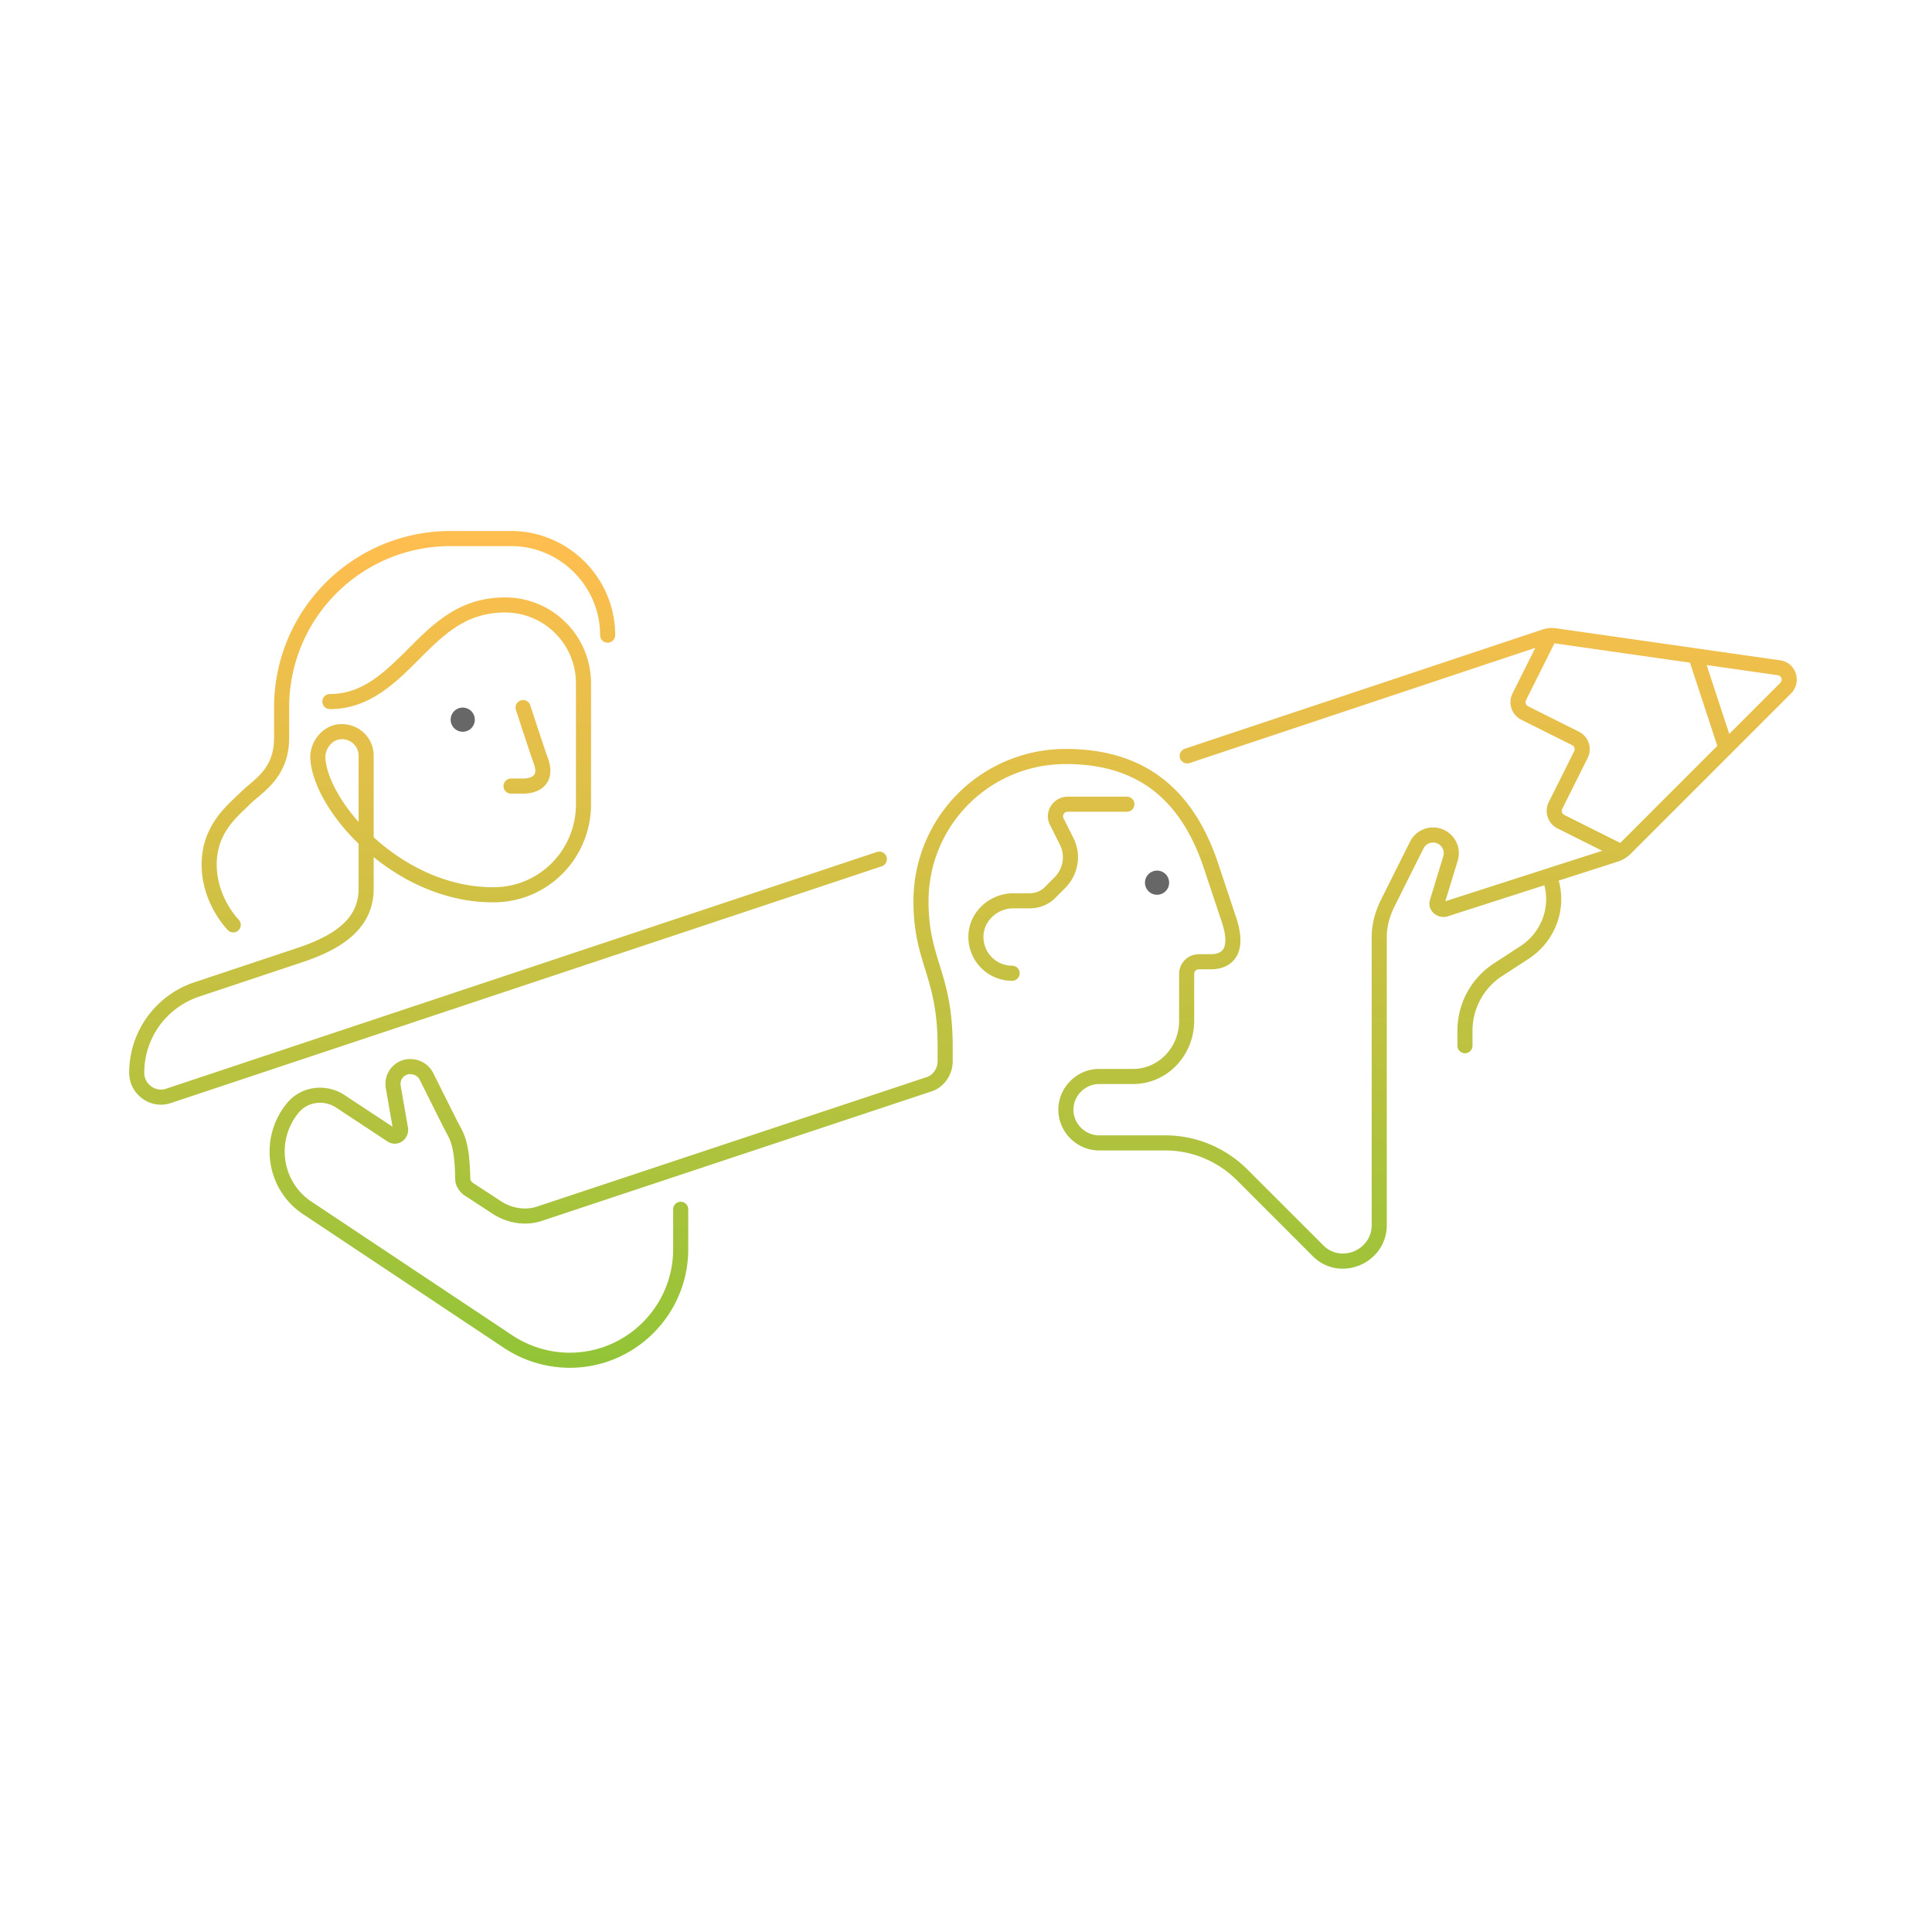 <svg width="320" height="320" viewBox="0 0 320 320" fill="none" xmlns="http://www.w3.org/2000/svg"><path d="M87.834 116.815a1.25 1.25 0 1 0-2.379.77l2.379-.77Zm1.81 9.385 1.186-.395a.74.74 0 0 0-.01-.032l-1.175.427Zm-5 2.75a1.25 1.25 0 0 0 0 2.5v-2.5Zm-30-14a1.25 1.25 0 0 0 0 2.5v-2.5Zm44.75-9.75a1.25 1.25 0 0 0 2.501 0h-2.5Zm-61.633 48.884a1.25 1.25 0 0 0 1.767-1.768l-1.767 1.768Zm129.884 8.366a1.25 1.25 0 0 0 0-2.5v2.5Zm-6-7.45-1.25-.038v.001l1.25.037Zm12.4-7.3-.884-.884-.046.048.93.836Zm2.6-8.4-1.119.559.01.019 1.109-.578Zm-1.6-3.2 1.118-.559-.018-.034-1.1.593Zm11.6-1.65a1.25 1.25 0 0 0 0-2.5v2.5Zm97.812-10.86a1.25 1.25 0 1 0 2.375-.78l-2.375.78Zm-2.225-14.78a1.25 1.25 0 0 0-2.375.78l2.375-.78Zm-24.869-2.051a1.25 1.25 0 0 0-2.236-1.118l2.236 1.118Zm-5.718 8.641-1.118-.559 1.118.559Zm.9 2.7.559-1.118-.559 1.118Zm8.4 4.2-.559 1.118.559-1.118Zm.9 2.7-1.118-.559 1.118.559Zm-4.2 8.4 1.118.559-1.118-.559Zm.9 2.7.559-1.118-.559 1.118Zm8.641 5.718a1.25 1.25 0 0 0 1.118-2.236l-1.118 2.236ZM81.945 148.2l-.016-1.25.016 1.25Zm-29.3-22.6-1.25.059.002.017 1.248-.076Zm3.6-4.4-.104-1.246-.015.002.119 1.244Zm-6.6 37 .395 1.186-.395-1.186Zm-17.1 5.7-.396-1.186-.006.002.401 1.184Zm-4.6 17.6-.396-1.186-.013.005.409 1.181Zm118.095-38.014a1.25 1.25 0 0 0-.79-2.372l.79 2.372Zm50.209-19.472a1.25 1.25 0 0 0 .791 2.372l-.791-2.372Zm59.496-18.514.395 1.186-.395-1.186Zm1.8-.2-.206 1.233.029.004.177-1.237Zm37.1 5.3-.177 1.237.022.003.155-1.24Zm1.1 3.4-.884-.884.884.884Zm-26.5 26.5.883.884-.883-.884Zm-1.6 1 .382 1.19.013-.004-.395-1.186Zm-28.3 9.1.303 1.213a2.35 2.35 0 0 0 .079-.023l-.382-1.19Zm-1.3-1.2-1.196-.365-.006.022 1.202.343Zm2.2-7.2 1.195.365.002-.006-1.197-.359Zm-5.6-2.2-1.119-.559 1.119.559Zm-4.9 9.8-1.119-.559a.332.332 0 0 1-.013.027l1.132.532Zm-11.5 57.3.895-.872-.012-.012-.883.884Zm-14.7-54.8-1.186.395 1.186-.395Zm-3-9 1.185-.395-.001-.003-1.184.398Zm-46.7 36.3-.373-1.193-.022.007.395 1.186Zm-64.4 21.4-.395-1.186-.016.005.41 1.181Zm-7-.9-.684 1.047.026.016.657-1.063Zm-4.9-3.2-.781.976a1.3 1.3 0 0 0 .097.071l.683-1.047Zm-.9-1.6h1.25v-.021l-1.25.021Zm-2-9-1.118.559.011.023 1.106-.582Zm-7.2-9.6-.19-1.236-.04.007.23 1.229Zm-2.3 3.4 1.231-.214c0-.006-.002-.011-.003-.016l-1.229.23Zm1.2 6.9 1.242-.138a1.139 1.139 0 0 0-.011-.076l-1.231.214Zm-1.5 1 .726-1.017a4.37 4.37 0 0 0-.039-.027L64.844 188Zm-8.5-5.6.687-1.044-.003-.002-.685 1.046Zm-8 1.3.981.774.014-.018-.996-.756Zm2.6 16.4.692-1.041-.008-.005-.684 1.046Zm33.2 22.1.693-1.04v-.001l-.694 1.041Zm29.85-21.9a1.25 1.25 0 0 0-2.5 0h2.5Zm143.817-55.547a1.25 1.25 0 0 0-2.335.894l2.335-.894Zm-5.367 13.047-.676-1.052-.007.004.683 1.048Zm-4.3 2.8.679 1.049.003-.002-.682-1.047Zm-6.75 12.6a1.25 1.25 0 1 0 2.5 0h-2.5Zm-154.75-56-1.19.385v.001l.002.004a.54.54 0 0 1 .005.015l.018.057.072.22.26.802c.22.673.52 1.593.845 2.582.648 1.969 1.405 4.239 1.813 5.361l2.35-.854c-.393-1.078-1.136-3.309-1.788-5.289-.325-.986-.624-1.903-.843-2.574l-.26-.799-.07-.219-.019-.057a.54.54 0 0 0-.005-.015v-.004l-.001-.001-1.19.385Zm1.814 9.395c.404 1.212.112 1.661-.073 1.846-.287.287-.89.509-1.742.509v2.5c1.148 0 2.546-.278 3.51-1.241 1.065-1.065 1.272-2.616.676-4.404l-2.371.79Zm-1.815 2.355h-2v2.5h2v-2.5Zm-3-30c-7.574 0-11.91 4.393-15.883 8.366l1.767 1.768c4.027-4.027 7.691-7.634 14.116-7.634v-2.5Zm-15.883 8.366c-4.072 4.072-7.715 7.634-13.116 7.634v2.5c6.598 0 10.955-4.438 14.883-8.366l-1.767-1.768Zm34.134-2.116c0-9.49-7.76-17.25-17.25-17.25v2.5c8.11 0 14.75 6.64 14.75 14.75h2.5Zm-17.25-17.25H74.645v2.5H84.644v-2.5Zm-10 0c-16.19 0-29.25 13.06-29.25 29.25h2.5c0-14.81 11.94-26.75 26.75-26.75v-2.5Zm-29.25 29.25v5h2.5v-5h-2.5Zm0 5c0 5.329-3.35 6.832-5.634 9.116l1.767 1.768c1.716-1.716 6.367-4.213 6.367-10.884h-2.5Zm-5.634 9.116c-1.868 1.867-6.367 5.258-6.367 11.884h2.5c0-5.374 3.502-7.983 5.634-10.116l-1.767-1.768ZM33.394 143.2c0 3.28 1.093 5.994 2.165 7.87a17.147 17.147 0 0 0 1.484 2.192 12.793 12.793 0 0 0 .651.754l.045.046.014.014.004.004.002.002.001.001.885-.883c.883-.884.884-.884.884-.883l.001.001-.003-.003a.879.879 0 0 1-.022-.024c-.022-.023-.058-.06-.105-.113a10.101 10.101 0 0 1-.404-.478 14.656 14.656 0 0 1-1.266-1.87c-.928-1.624-1.835-3.91-1.835-6.63h-2.5Zm134.251 16.75a4.75 4.75 0 0 1-4.751-4.913l-2.499-.074c-.12 4.099 3.139 7.487 7.25 7.487v-2.5Zm-4.751-4.912c.077-2.555 2.353-4.588 4.951-4.588v-2.5c-3.803 0-7.327 2.966-7.45 7.012l2.499.076Zm4.951-4.588h2.7v-2.5h-2.7v2.5Zm2.7 0c1.609 0 3.263-.619 4.429-1.914l-1.859-1.672c-.634.704-1.579 1.086-2.57 1.086v2.5Zm4.383-1.866 1.5-1.5-1.767-1.768-1.5 1.5 1.767 1.768Zm1.5-1.5c2.17-2.17 2.788-5.558 1.325-8.362l-2.217 1.156c.937 1.796.555 4.008-.875 5.438l1.767 1.768Zm1.335-8.343-1.6-3.2-2.237 1.118 1.6 3.2 2.237-1.118Zm-1.618-3.234c-.224-.415.086-1.057.7-1.057v-2.5c-2.387 0-4.077 2.558-2.901 4.743l2.201-1.186Zm.7-1.057h9.8v-2.5h-9.8v2.5Zm109.987-11.64-4.6-14-2.375.78 4.6 14 2.375-.78Zm-31.705-17.169-4.6 9.2 2.236 1.118 4.6-9.2-2.236-1.118Zm-4.6 9.2a3.254 3.254 0 0 0 1.459 4.377l1.118-2.236a.753.753 0 0 1-.341-1.023l-2.236-1.118Zm1.459 4.377 8.4 4.2 1.118-2.236-8.4-4.2-1.118 2.236Zm8.4 4.2c.382.191.532.64.341 1.023l2.236 1.118a3.255 3.255 0 0 0-1.459-4.377l-1.118 2.236Zm.341 1.023-4.2 8.4 2.236 1.118 4.2-8.4-2.236-1.118Zm-4.2 8.4a3.254 3.254 0 0 0 1.459 4.377l1.118-2.236a.753.753 0 0 1-.341-1.023l-2.236-1.118Zm1.459 4.377 9.2 4.6 1.118-2.236-9.2-4.6-1.118 2.236ZM83.645 101.45c6.51 0 11.75 5.24 11.75 11.75h2.5c0-7.89-6.36-14.25-14.25-14.25v2.5Zm11.75 11.75v20h2.5v-20h-2.5Zm0 20c0 7.529-5.963 13.659-13.466 13.75l.03 2.5c8.898-.109 15.935-7.379 15.935-16.25h-2.5Zm-13.466 13.75c-7.51.095-14.422-3.332-19.547-7.839-2.556-2.248-4.638-4.74-6.103-7.143-1.476-2.421-2.279-4.671-2.387-6.444l-2.495.152c.142 2.327 1.152 4.977 2.748 7.593 1.606 2.635 3.855 5.318 6.586 7.72 5.452 4.793 12.94 8.566 21.23 8.461l-.032-2.5Zm-28.036-21.41c-.072-1.525 1.123-2.967 2.47-3.096l-.237-2.488c-2.853.271-4.857 3.029-4.73 5.703l2.497-.119Zm2.455-3.094c1.69-.141 3.047 1.104 3.047 2.754h2.5c0-3.15-2.644-5.505-5.754-5.246l.207 2.492Zm3.047 2.754v22h2.5v-22h-2.5Zm0 22c0 2.592-1.057 4.513-2.824 6.059-1.812 1.586-4.375 2.773-7.322 3.755l.79 2.372c3.054-1.018 5.992-2.332 8.179-4.245 2.233-1.954 3.676-4.533 3.676-7.941h-2.5Zm-10.146 9.814-17.1 5.7.79 2.372 17.1-5.7-.79-2.372Zm-17.106 5.702A15.79 15.79 0 0 0 21.395 177.7h2.5c0-5.76 3.654-10.787 9.05-12.616l-.802-2.368ZM21.395 177.7c0 3.535 3.523 6.17 6.958 4.981l-.817-2.362c-1.765.611-3.642-.754-3.642-2.619h-2.5Zm6.945 4.986 117.7-39.2-.79-2.372-117.7 39.2.79 2.372Zm168.7-56.3 59.1-19.7-.791-2.372-59.1 19.7.791 2.372Zm59.1-19.7c.488-.163.871-.208 1.199-.153l.411-2.466c-.872-.145-1.689.01-2.401.247l.791 2.372Zm1.228-.149 37.1 5.3.353-2.474-37.1-5.3-.353 2.474Zm37.122 5.303c.534.067.859.788.371 1.276l1.767 1.768c1.912-1.912.837-5.191-1.828-5.524l-.31 2.48Zm.371 1.276-26.5 26.5 1.767 1.768 26.5-26.5-1.767-1.768Zm-26.5 26.5a3.13 3.13 0 0 1-1.112.698l.791 2.372a5.585 5.585 0 0 0 2.088-1.302l-1.767-1.768Zm-1.099.694-28.3 9.1.765 2.38 28.3-9.1-.765-2.38Zm-28.221 9.077a.163.163 0 0 1 .139.044.243.243 0 0 1 .064.109c.019.06.022.133.002.203l-2.403-.686c-.503 1.758 1.21 3.154 2.805 2.756l-.607-2.426Zm.199.378 2.2-7.2-2.391-.73-2.2 7.2 2.391.73Zm2.202-7.206c.848-2.827-1.286-5.509-4.097-5.509v2.5a1.766 1.766 0 0 1 1.702 2.291l2.395.718Zm-4.097-5.509c-1.716 0-3.126 1.006-3.819 2.391l2.237 1.118c.307-.616.897-1.009 1.582-1.009v-2.5Zm-3.819 2.391-4.9 9.8 2.237 1.118 4.9-9.8-2.237-1.118Zm-4.913 9.827c-.859 1.825-1.418 3.808-1.418 5.932h2.5c0-1.676.44-3.293 1.181-4.868l-2.263-1.064Zm-1.418 5.932v47.7h2.5v-47.7h-2.5Zm0 47.7c0 4.204-5.155 6.306-8.055 3.328l-1.791 1.744c4.5 4.622 12.346 1.324 12.346-5.072h-2.5Zm-8.067 3.316-12.5-12.5-1.767 1.768 12.5 12.5 1.767-1.768Zm-12.5-12.5c-3.632-3.632-8.549-5.666-13.583-5.666v2.5c4.365 0 8.648 1.766 11.816 4.934l1.767-1.768Zm-13.583-5.666h-11v2.5h11v-2.5Zm-11 0c-2.31 0-4.25-1.94-4.25-4.25h-2.5c0 3.69 3.059 6.75 6.75 6.75v-2.5Zm-4.25-4.25c0-2.31 1.94-4.25 4.25-4.25v-2.5c-3.691 0-6.75 3.06-6.75 6.75h2.5Zm4.25-4.25h5.6v-2.5h-5.6v2.5Zm5.6 0c5.743 0 10.15-4.814 10.15-10.45h-2.5c0 4.364-3.394 7.95-7.65 7.95v2.5Zm10.15-10.45v-7.8h-2.5v7.8h2.5Zm0-7.8c0-.41.34-.75.75-.75v-2.5a3.256 3.256 0 0 0-3.25 3.25h2.5Zm.75-.75h2v-2.5h-2v2.5Zm2 0c1.133 0 2.892-.273 4-1.75 1.122-1.496 1.23-3.761.185-6.895l-2.371.79c.955 2.866.563 4.101.186 4.605-.393.523-1.134.75-2 .75v2.5Zm4.185-8.645-3-9-2.371.79 3 9 2.371-.79Zm-3.001-9.003c-2.107-6.272-5.231-11.013-9.474-14.179-4.249-3.17-9.504-4.673-15.71-4.673v2.5c5.793 0 10.488 1.397 14.215 4.177 3.731 2.784 6.607 7.043 8.6 12.971l2.369-.796Zm-25.184-18.852a25.192 25.192 0 0 0-25.25 25.25h2.5c0-12.61 10.14-22.75 22.75-22.75v-2.5Zm-25.25 25.25c0 5.204 1.053 8.36 2.055 11.618.982 3.19 1.945 6.556 1.945 12.382h2.5c0-6.175-1.037-9.808-2.056-13.118-.998-3.243-1.944-6.086-1.944-10.882h-2.5Zm4 24v2.5h2.5v-2.5h-2.5Zm0 2.5c0 1.197-.786 2.283-1.823 2.607l.745 2.386c2.163-.676 3.578-2.79 3.578-4.993h-2.5Zm-1.845 2.614-64.4 21.4.789 2.372 64.4-21.4-.789-2.372Zm-64.416 21.405c-1.902.662-4.112.345-5.931-.782l-1.316 2.126c2.38 1.473 5.37 1.956 8.068 1.018l-.821-2.362Zm-5.906-.766-4.9-3.2-1.367 2.094 4.9 3.2 1.367-2.094Zm-4.803-3.129c-.338-.271-.43-.548-.43-.624h-2.5c0 1.124.707 2.046 1.369 2.576l1.561-1.952Zm-.43-.645c-.051-3.097-.305-4.998-.712-6.402-.409-1.408-.977-2.293-1.432-3.159l-2.213 1.164c.545 1.034.927 1.599 1.243 2.691.318 1.096.564 2.745.614 5.747l2.5-.041Zm-2.132-9.538-4-8-2.237 1.118 4 8 2.237-1.118Zm-4-8c-.864-1.727-2.719-2.552-4.509-2.277l.38 2.471c.81-.124 1.556.251 1.892.924l2.237-1.118Zm-4.549-2.27c-2.295.431-3.722 2.598-3.298 4.859l2.457-.46c-.176-.939.397-1.772 1.302-1.941l-.46-2.458Zm-3.301 4.843 1.2 6.9 2.463-.428-1.2-6.9-2.463.428Zm1.19 6.824c0 .001-.002-.023.014-.058a.23.23 0 0 1 .084-.095.335.335 0 0 1 .187-.054c.086 0 .152.029.183.052l-1.453 2.034a2.15 2.15 0 0 0 2.47.048c.691-.461 1.1-1.291.999-2.203l-2.485.276Zm.43-.182-8.5-5.6-1.376 2.088 8.5 5.6 1.375-2.088Zm-8.504-5.602c-3.12-2.04-7.361-1.461-9.68 1.59l1.99 1.512c1.482-1.949 4.24-2.371 6.322-1.01l1.368-2.092Zm-9.666 1.572c-4.547 5.767-3.227 14.212 2.897 18.22l1.37-2.092c-4.877-3.192-5.957-9.947-2.304-14.58l-1.963-1.548Zm2.889 18.214 33.2 22.1 1.385-2.081-33.2-22.1-1.385 2.081Zm33.2 22.1a19.78 19.78 0 0 0 10.892 3.31v-2.5c-3.35 0-6.71-1.026-9.506-2.89l-1.387 2.08Zm10.892 3.31c10.895 0 19.651-8.864 19.651-19.65h-2.5c0 9.414-7.645 17.15-17.15 17.15v2.5Zm19.651-19.65V200.3h-2.5V206.9h2.5Zm141.482-61.253c1.582 4.131.009 8.712-3.708 11.101l1.351 2.103c4.683-3.01 6.71-8.829 4.692-14.098l-2.335.894Zm-3.715 11.105-4.3 2.8 1.365 2.095 4.3-2.8-1.365-2.095Zm-4.297 2.798a13.303 13.303 0 0 0-6.07 11.15h2.5a10.8 10.8 0 0 1 4.929-9.051l-1.359-2.099Zm-6.07 11.15v2.5h2.5v-2.5h-2.5Z" fill="url(#a)"/><path d="M76.644 121.2a2 2 0 1 0 .001-4 2 2 0 0 0 0 4ZM191.645 148.2a2 2 0 1 0 0-4 2 2 0 0 0 0 4Z" fill="#676767"/><defs><linearGradient id="a" x1="159.497" y1="89.2" x2="159.497" y2="225.3" gradientUnits="userSpaceOnUse"><stop stop-color="#FFBE4F"/><stop offset="1" stop-color="#93C437"/></linearGradient></defs></svg>
